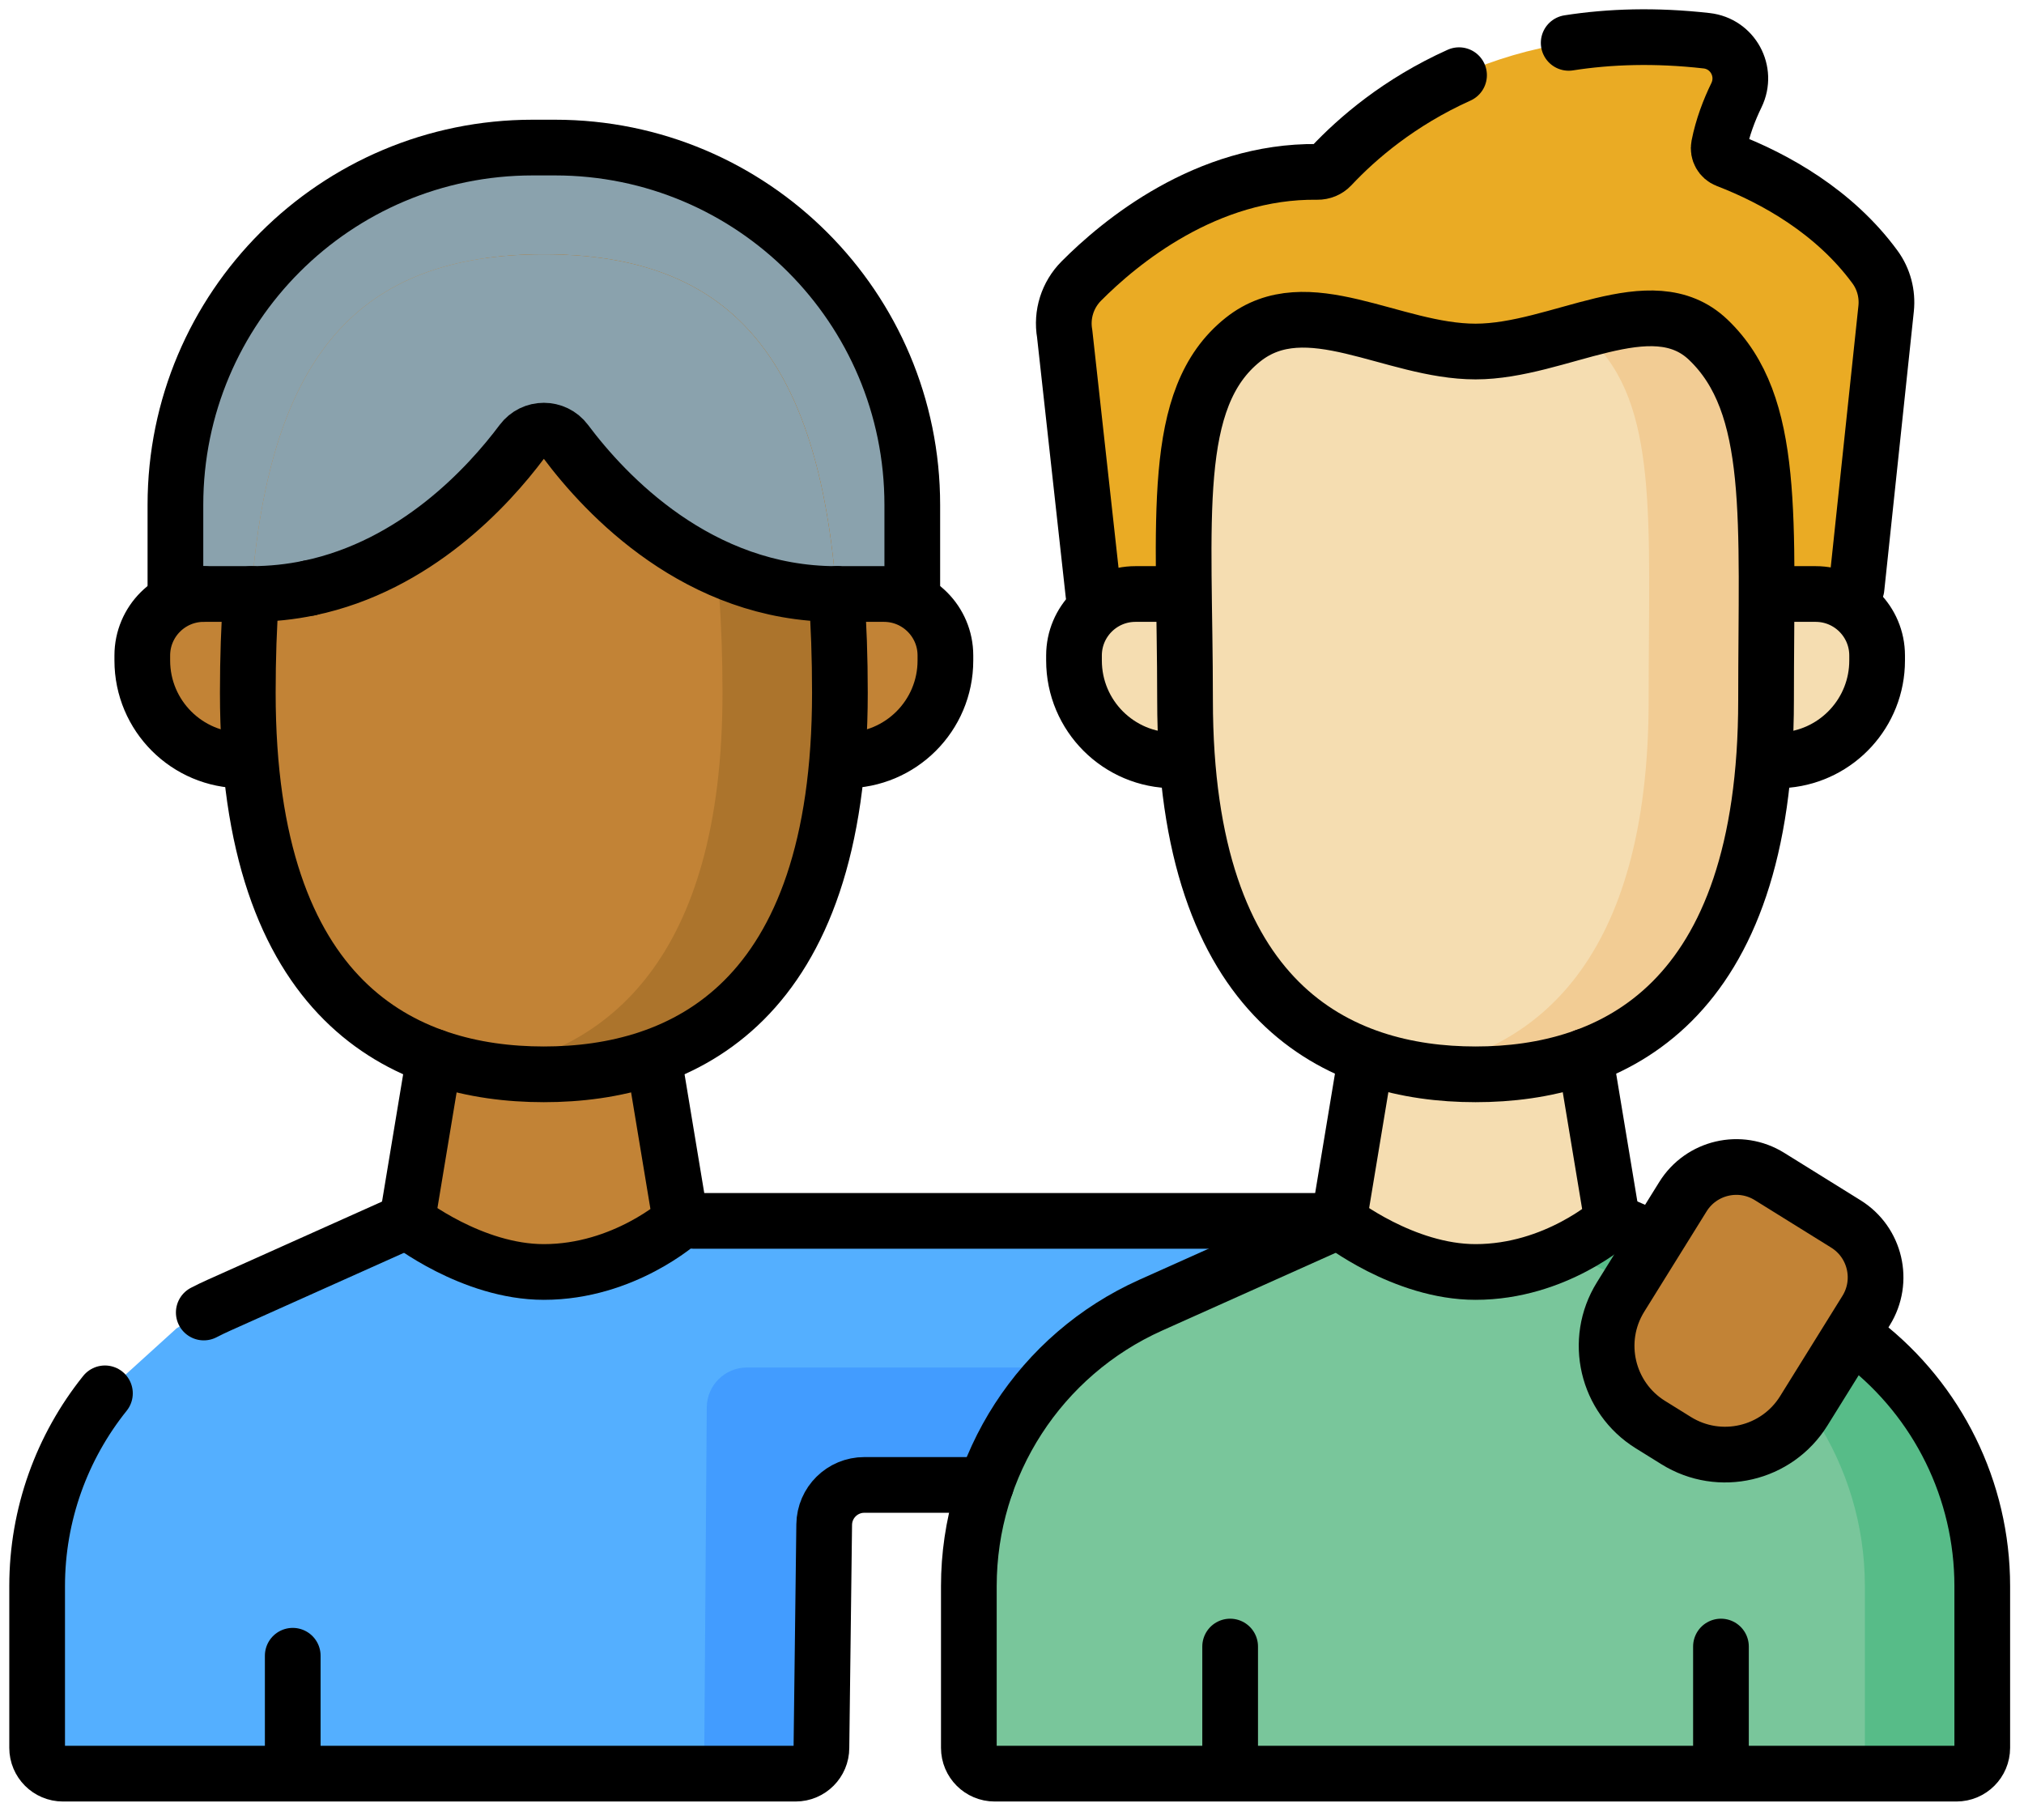 <svg width="109" height="98" viewBox="0 0 109 98" fill="none" xmlns="http://www.w3.org/2000/svg">
<path d="M100.975 14.38C98.797 11.408 95.601 9.619 92.993 8.616C92.688 8.498 92.507 8.179 92.57 7.859C92.766 6.858 93.127 5.922 93.513 5.128C94.133 3.851 93.317 2.352 91.906 2.194C81 0.966 74.579 5.862 71.685 8.949C71.493 9.153 71.225 9.26 70.945 9.257C64.958 9.179 60.295 13.057 58.229 15.138C57.49 15.883 57.157 16.938 57.337 17.972L59.152 34.418H99.69L101.575 16.62C101.658 15.825 101.447 15.025 100.975 14.38Z" fill="#EAAB24"/>
<path d="M49.13 34.687H9.447V27.19C9.447 16.563 18.062 7.947 28.69 7.947H29.887C40.515 7.947 49.13 16.562 49.13 27.19V34.687H49.13Z" fill="#8AA2AD"/>
<path d="M15.548 40.95H13.042C10.072 40.95 7.663 38.542 7.663 35.571V35.3C7.663 33.472 9.145 31.989 10.974 31.989H15.548V40.95Z" fill="#C28336"/>
<path d="M43.029 40.95H45.535C48.505 40.95 50.914 38.542 50.914 35.571V35.3C50.914 33.472 49.431 31.989 47.603 31.989H43.029V40.95Z" fill="#C28336"/>
<path d="M65.723 40.95H63.218C60.247 40.95 57.839 38.542 57.839 35.571V35.3C57.839 33.472 59.321 31.989 61.15 31.989H65.723V40.95Z" fill="#F5DDB1"/>
<path d="M93.205 40.95H95.71C98.681 40.95 101.09 38.542 101.09 35.571V35.3C101.09 33.472 99.608 31.989 97.779 31.989H93.205V40.95Z" fill="#F5DDB1"/>
<path d="M5.651 75.036C3.334 77.922 2 81.563 2 85.415V94.125C2 94.894 2.623 95.517 3.392 95.517H42.846C43.614 95.517 44.238 94.894 44.238 94.125L44.386 82.103C44.4 80.92 45.364 79.968 46.547 79.968H81.005V65.749H21.922L11.8 70.285C10.995 70.645 10.229 71.065 9.506 71.538" fill="#54AFFF"/>
<path d="M65.008 73.645H40.224C39.041 73.645 38.077 74.597 38.062 75.781L37.919 95.517H42.846C43.614 95.517 44.237 94.894 44.237 94.126L44.386 82.104C44.4 80.92 45.364 79.969 46.547 79.969H65.008V73.645Z" fill="#429CFF"/>
<path d="M96.953 70.285L86.831 65.749H72.098L61.976 70.285C56.013 72.957 52.176 78.881 52.176 85.415V94.125C52.176 94.894 52.799 95.517 53.568 95.517H79.464H105.361C106.129 95.517 106.752 94.894 106.752 94.125V85.415C106.753 78.881 102.915 72.957 96.953 70.285Z" fill="#79C69B"/>
<path d="M96.953 70.285L86.831 65.749H80.508L90.63 70.285C96.592 72.957 100.43 78.881 100.43 85.415V94.125C100.43 94.894 99.807 95.517 99.038 95.517H105.361C106.13 95.517 106.753 94.894 106.753 94.125V85.415C106.753 78.881 102.915 72.957 96.953 70.285Z" fill="#57BC88"/>
<path d="M84.557 52.046H79.464H74.371L72.098 65.749C72.098 65.749 75.587 68.5 79.464 68.5C83.793 68.5 86.831 65.749 86.831 65.749L84.557 52.046Z" fill="#F5DDB1"/>
<path d="M79.464 18.931C74.982 18.931 70.376 15.552 66.937 18.291C62.971 21.45 63.819 27.965 63.819 37.699C63.819 54.117 72.124 57.856 79.464 57.856C86.804 57.856 95.109 54.117 95.109 37.699C95.109 27.965 95.662 21.788 91.991 18.291C88.932 15.377 83.946 18.931 79.464 18.931Z" fill="#F5DDB1"/>
<path d="M34.382 52.046H29.288H24.195L21.922 65.749C21.922 65.749 25.411 68.5 29.288 68.5C33.617 68.5 36.655 65.749 36.655 65.749L34.382 52.046Z" fill="#C28336"/>
<path d="M13.53 31.989C13.406 33.64 13.345 35.414 13.345 37.315C13.345 54.046 21.809 57.856 29.288 57.856C36.768 57.856 45.232 54.045 45.232 37.315C45.232 20.584 40.508 13.695 29.288 13.695C19.343 13.695 14.502 19.108 13.53 31.989Z" fill="#C28336"/>
<path d="M91.991 18.291C90.191 16.576 87.722 17.102 85.082 17.825C85.284 17.957 85.48 18.112 85.668 18.291C89.339 21.788 88.786 27.965 88.786 37.699C88.786 51.783 82.674 56.537 76.302 57.604C77.358 57.781 78.421 57.856 79.464 57.856C86.803 57.856 95.109 54.117 95.109 37.699C95.109 27.965 95.662 21.788 91.991 18.291Z" fill="#F2CC94"/>
<path d="M29.288 13.695C28.174 13.695 27.126 13.767 26.138 13.906C35.082 15.173 38.909 22.258 38.909 37.315C38.909 51.712 32.642 56.542 26.127 57.609C27.183 57.782 28.245 57.856 29.289 57.856C36.768 57.856 45.232 54.046 45.232 37.315C45.232 20.584 40.508 13.695 29.288 13.695Z" fill="#AC742C"/>
<path d="M88.86 76.852L90.251 77.717C92.591 79.171 95.667 78.453 97.121 76.113L100.478 70.711C101.465 69.122 100.977 67.034 99.389 66.046L95.276 63.491C93.688 62.504 91.599 62.992 90.612 64.581L87.255 69.983C85.802 72.323 86.52 75.398 88.86 76.852Z" fill="#C28336"/>
<path d="M45.046 31.989C44.074 19.108 39.233 13.695 29.288 13.695C19.344 13.695 14.503 19.108 13.531 31.989V31.989C20.972 31.989 25.966 26.645 28.106 23.785C28.698 22.994 29.878 22.994 30.47 23.785C32.61 26.645 37.605 31.989 45.045 31.989L45.046 31.989Z" fill="#8AA2AD"/>
<path d="M78.575 4.049C75.36 5.496 73.101 7.439 71.685 8.949C71.493 9.153 71.225 9.26 70.945 9.257C64.958 9.179 60.295 13.057 58.229 15.138C57.49 15.883 57.157 16.938 57.337 17.972L58.884 31.989" stroke="black" stroke-width="3" stroke-miterlimit="10" stroke-linecap="round" stroke-linejoin="round"/>
<path d="M99.982 31.666L101.575 16.619C101.658 15.825 101.447 15.025 100.975 14.38C98.797 11.407 95.602 9.619 92.993 8.616C92.688 8.498 92.507 8.179 92.57 7.858C92.766 6.858 93.127 5.921 93.513 5.128C94.133 3.851 93.317 2.352 91.906 2.194C89.15 1.883 86.679 1.964 84.48 2.308" stroke="black" stroke-width="3" stroke-miterlimit="10" stroke-linecap="round" stroke-linejoin="round"/>
<path d="M9.447 31.666V27.19C9.447 16.563 18.062 7.947 28.69 7.947H29.887C40.515 7.947 49.13 16.562 49.13 27.19V31.666" stroke="black" stroke-width="3" stroke-miterlimit="10" stroke-linecap="round" stroke-linejoin="round"/>
<path d="M10.974 31.989H13.53" stroke="black" stroke-width="3" stroke-miterlimit="10" stroke-linecap="round" stroke-linejoin="round"/>
<path d="M13.042 40.95C10.072 40.95 7.663 38.542 7.663 35.571V35.3C7.663 33.472 9.145 31.989 10.974 31.989" stroke="black" stroke-width="3" stroke-miterlimit="10" stroke-linecap="round" stroke-linejoin="round"/>
<path d="M45.535 40.95C48.505 40.95 50.914 38.542 50.914 35.571V35.3C50.914 33.472 49.431 31.989 47.603 31.989H45.232" stroke="black" stroke-width="3" stroke-miterlimit="10" stroke-linecap="round" stroke-linejoin="round"/>
<path d="M63.218 40.95C60.247 40.95 57.839 38.542 57.839 35.571V35.3C57.839 33.472 59.321 31.989 61.15 31.989H62.857" stroke="black" stroke-width="3" stroke-miterlimit="10" stroke-linecap="round" stroke-linejoin="round"/>
<path d="M96.223 40.926C98.954 40.668 101.09 38.369 101.09 35.571V35.3C101.09 33.472 99.607 31.989 97.779 31.989H95.976" stroke="black" stroke-width="3" stroke-miterlimit="10" stroke-linecap="round" stroke-linejoin="round"/>
<path d="M71.543 65.749H37.369" stroke="black" stroke-width="3" stroke-miterlimit="10" stroke-linecap="round" stroke-linejoin="round"/>
<path d="M5.651 75.036C3.334 77.923 2 81.563 2 85.415V94.125C2 94.894 2.623 95.517 3.392 95.517H42.846C43.614 95.517 44.237 94.894 44.237 94.125L44.386 82.103C44.4 80.92 45.364 79.968 46.547 79.968H53.097" stroke="black" stroke-width="3" stroke-miterlimit="10" stroke-linecap="round" stroke-linejoin="round"/>
<path d="M21.922 65.749L11.8 70.285C11.52 70.41 11.244 70.543 10.974 70.683" stroke="black" stroke-width="3" stroke-miterlimit="10" stroke-linecap="round" stroke-linejoin="round"/>
<path d="M88.839 66.627L86.831 65.749" stroke="black" stroke-width="3" stroke-miterlimit="10" stroke-linecap="round" stroke-linejoin="round"/>
<path d="M72.098 65.749L61.976 70.285C56.013 72.957 52.176 78.882 52.176 85.415V94.126C52.176 94.894 52.799 95.517 53.568 95.517H79.464H105.361C106.129 95.517 106.752 94.894 106.752 94.126V85.415C106.752 80.238 104.343 75.443 100.376 72.346" stroke="black" stroke-width="3" stroke-miterlimit="10" stroke-linecap="round" stroke-linejoin="round"/>
<path d="M73.465 57.51L72.098 65.749C72.098 65.749 75.587 68.5 79.464 68.5C83.793 68.5 86.831 65.749 86.831 65.749L85.361 56.891" stroke="black" stroke-width="3" stroke-miterlimit="10" stroke-linecap="round" stroke-linejoin="round"/>
<path d="M79.464 18.931C74.982 18.931 70.376 15.552 66.937 18.291C62.971 21.45 63.819 27.965 63.819 37.699C63.819 54.117 72.124 57.856 79.464 57.856C86.804 57.856 95.109 54.117 95.109 37.699C95.109 27.965 95.662 21.788 91.991 18.291C88.932 15.377 83.946 18.931 79.464 18.931Z" stroke="black" stroke-width="3" stroke-miterlimit="10" stroke-linecap="round" stroke-linejoin="round"/>
<path d="M23.388 56.912L21.922 65.749C21.922 65.749 25.411 68.5 29.288 68.5C33.617 68.5 36.655 65.749 36.655 65.749L35.346 57.856" stroke="black" stroke-width="3" stroke-miterlimit="10" stroke-linecap="round" stroke-linejoin="round"/>
<path d="M13.524 32.084C13.404 33.708 13.345 35.45 13.345 37.315C13.345 54.046 21.809 57.856 29.288 57.856C36.768 57.856 45.232 54.045 45.232 37.315C45.232 35.414 45.171 33.64 45.047 31.989" stroke="black" stroke-width="3" stroke-miterlimit="10" stroke-linecap="round" stroke-linejoin="round"/>
<path d="M88.879 76.719L90.27 77.583C92.61 79.037 95.686 78.319 97.14 75.979L100.497 70.577C101.484 68.988 100.996 66.9 99.407 65.913L95.295 63.358C93.706 62.37 91.618 62.858 90.631 64.447L87.274 69.849C85.82 72.189 86.538 75.264 88.879 76.719Z" stroke="black" stroke-width="3" stroke-miterlimit="10" stroke-linecap="round" stroke-linejoin="round"/>
<path d="M15.765 94.722V89.167" stroke="black" stroke-width="3" stroke-miterlimit="10" stroke-linecap="round" stroke-linejoin="round"/>
<path d="M66.248 94.227V88.672" stroke="black" stroke-width="3" stroke-miterlimit="10" stroke-linecap="round" stroke-linejoin="round"/>
<path d="M92.68 94.227V88.672" stroke="black" stroke-width="3" stroke-miterlimit="10" stroke-linecap="round" stroke-linejoin="round"/>
<path d="M16.661 31.666C22.382 30.468 26.282 26.224 28.106 23.786C28.698 22.994 29.878 22.994 30.471 23.786C32.61 26.645 37.605 31.99 45.045 31.99V31.989" stroke="black" stroke-width="3" stroke-miterlimit="10" stroke-linecap="round" stroke-linejoin="round"/>
<path d="M13.531 31.989C14.628 31.989 15.671 31.873 16.661 31.666" stroke="black" stroke-width="3" stroke-miterlimit="10" stroke-linecap="round" stroke-linejoin="round"/>
</svg>
